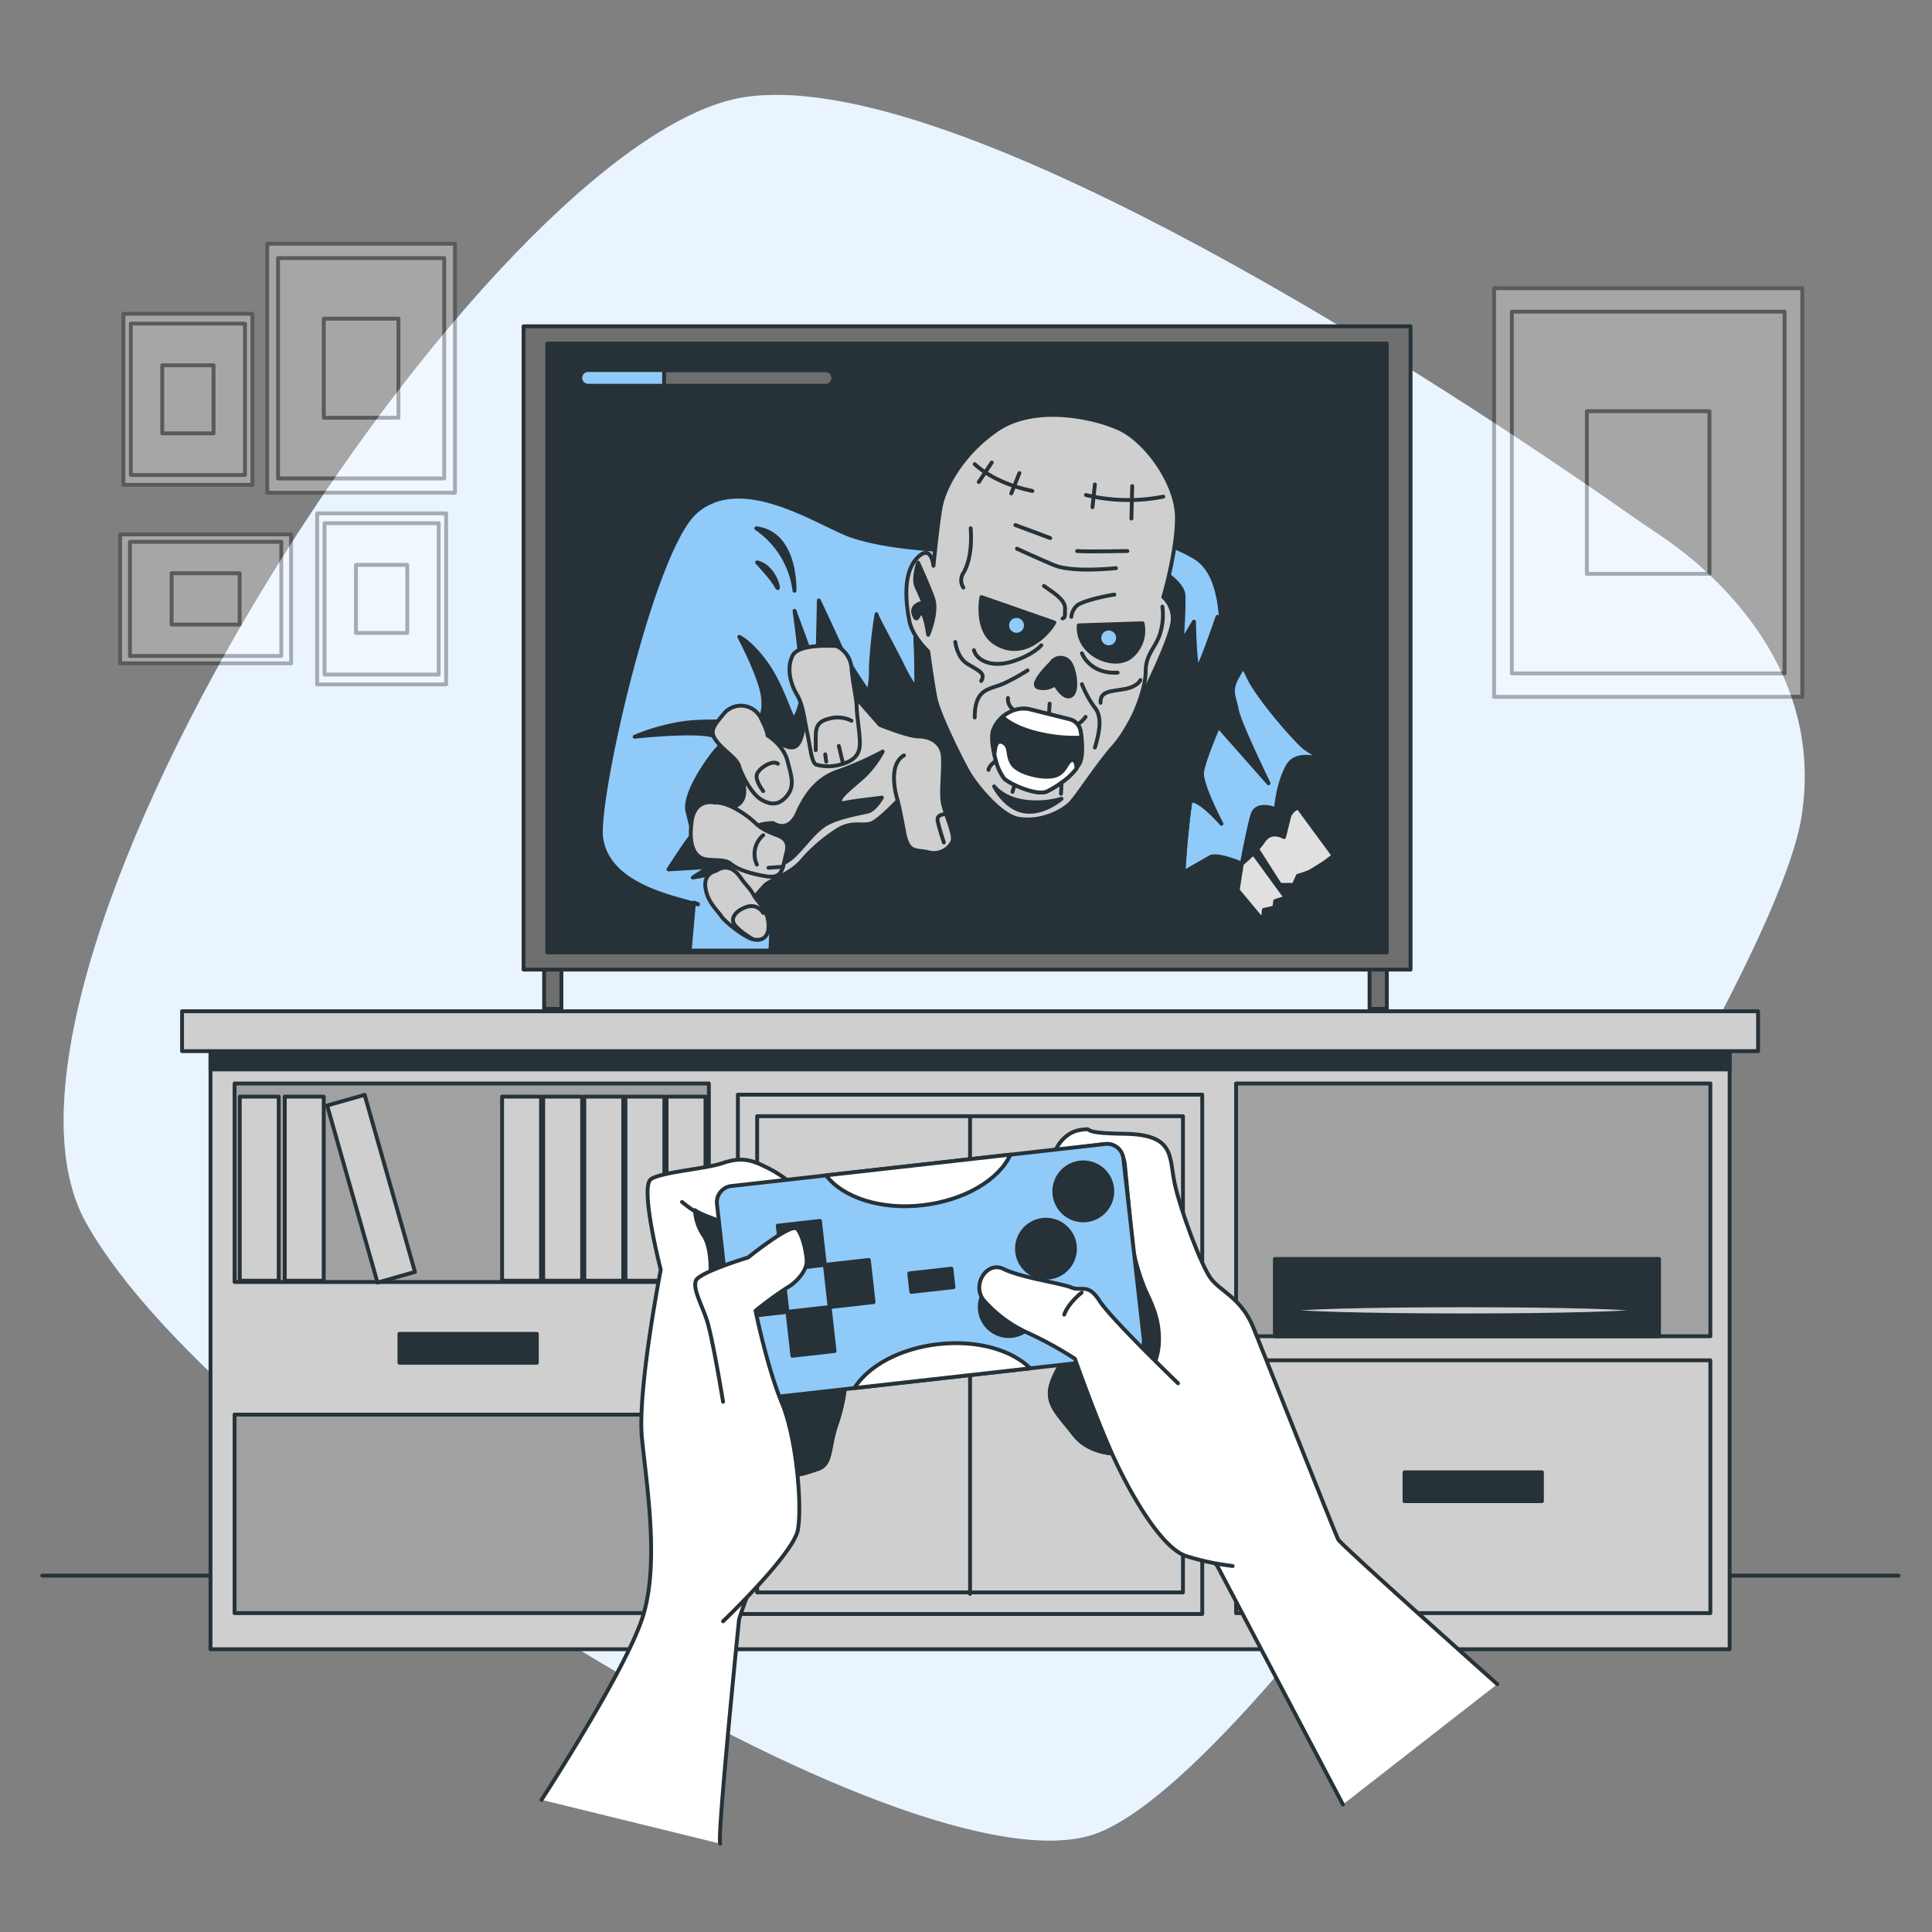 <svg xmlns="http://www.w3.org/2000/svg" viewBox="0 0 500 500"><rect x="0" y="0" width="500" height="500" fill="#808080" stroke="none"/><g id="freepik--background-simple--inject-79"><path d="M429.55,138.49q-4.23-2.81-8.38-5.73c-29.85-21-169.48-116.38-228.35-107.63C126.72,35-13.52,252,22.21,316.32s214.37,176,261.71,158.1S458.1,260.05,466.14,211.82C473,170.63,439.49,145.08,429.55,138.49Z" style="fill:#90CAF9"></path><path d="M429.55,138.49q-4.23-2.81-8.38-5.73c-29.85-21-169.48-116.38-228.35-107.63C126.72,35-13.52,252,22.21,316.32s214.37,176,261.71,158.1S458.1,260.05,466.14,211.82C473,170.63,439.49,145.08,429.55,138.49Z" style="fill:#fff;opacity:0.8"></path></g><g id="freepik--Floor--inject-79"><line x1="491.34" y1="407.76" x2="10.93" y2="407.76" style="fill:none;stroke:#263238;stroke-linecap:round;stroke-linejoin:round"></line></g><g id="freepik--Pictures--inject-79"><g style="opacity:0.3"><rect x="386.67" y="74.58" width="79.76" height="105.76" style="fill:#fff;stroke:#000;stroke-linecap:round;stroke-linejoin:round"></rect><rect x="391.26" y="80.66" width="70.59" height="93.61" style="fill:#fff;stroke:#000;stroke-linecap:round;stroke-linejoin:round"></rect><rect x="410.68" y="106.42" width="31.73" height="42.08" style="fill:#fff;stroke:#000;stroke-linecap:round;stroke-linejoin:round"></rect></g><g style="opacity:0.3"><rect x="31.94" y="81.21" width="33.38" height="44.26" style="fill:#fff;stroke:#000;stroke-linecap:round;stroke-linejoin:round"></rect><rect x="33.86" y="83.75" width="29.54" height="39.17" style="fill:#fff;stroke:#000;stroke-linecap:round;stroke-linejoin:round"></rect><rect x="41.99" y="94.54" width="13.28" height="17.61" style="fill:#fff;stroke:#000;stroke-linecap:round;stroke-linejoin:round"></rect><rect x="82.08" y="132.86" width="33.38" height="44.26" style="fill:#fff;stroke:#000;stroke-linecap:round;stroke-linejoin:round"></rect><rect x="83.99" y="135.41" width="29.54" height="39.17" style="fill:#fff;stroke:#000;stroke-linecap:round;stroke-linejoin:round"></rect><rect x="92.12" y="146.19" width="13.28" height="17.61" style="fill:#fff;stroke:#000;stroke-linecap:round;stroke-linejoin:round"></rect><rect x="36.52" y="132.86" width="33.38" height="44.26" transform="translate(-101.78 208.2) rotate(-90)" style="fill:#fff;stroke:#000;stroke-linecap:round;stroke-linejoin:round"></rect><rect x="38.44" y="135.41" width="29.54" height="39.17" transform="translate(-101.78 208.2) rotate(-90)" style="fill:#fff;stroke:#000;stroke-linecap:round;stroke-linejoin:round"></rect><rect x="46.57" y="146.19" width="13.28" height="17.61" transform="translate(-101.78 208.2) rotate(-90)" style="fill:#fff;stroke:#000;stroke-linecap:round;stroke-linejoin:round"></rect><rect x="69.16" y="63.08" width="48.59" height="64.44" style="fill:#fff;stroke:#000;stroke-linecap:round;stroke-linejoin:round"></rect><rect x="71.96" y="66.79" width="43.01" height="57.03" style="fill:#fff;stroke:#000;stroke-linecap:round;stroke-linejoin:round"></rect><rect x="83.79" y="82.48" width="19.33" height="25.64" style="fill:#fff;stroke:#000;stroke-linecap:round;stroke-linejoin:round"></rect></g></g><g id="freepik--Device--inject-79"><rect x="140.82" y="249.73" width="4.47" height="11.37" style="fill:#6e6e6e;stroke:#263238;stroke-linecap:round;stroke-linejoin:round"></rect><rect x="354.44" y="249.73" width="4.47" height="11.37" style="fill:#6e6e6e;stroke:#263238;stroke-linecap:round;stroke-linejoin:round"></rect><rect x="135.5" y="84.45" width="229.55" height="166.48" style="fill:#6e6e6e;stroke:#263238;stroke-linecap:round;stroke-linejoin:round"></rect><rect x="141.64" y="88.91" width="217.27" height="157.57" style="fill:#263238;stroke:#263238;stroke-linecap:round;stroke-linejoin:round"></rect><polygon points="313.2 221.83 326.86 238.22 327.07 235.49 329.8 234.86 330.01 233.18 332.74 232.33 320.34 215.31 313.2 221.83" style="fill:#e0e0e0;stroke:#263238;stroke-linecap:round;stroke-linejoin:round"></polygon><path d="M320.34,215.31l-7.14,6.52,7.12,8.55,1.07-6.87a38.52,38.52,0,0,0,3-2.7Z" style="fill:#263238;stroke:#263238;stroke-linecap:round;stroke-linejoin:round"></path><path d="M330.43,201.44l14.71,20-2.52,1.89s-2.95,1.89-3.79,2.31a27.33,27.33,0,0,1-2.94,1L334.84,229h-3.57L319.71,210.9s0-1.89,2.31-4.41S330.43,201.44,330.43,201.44Z" style="fill:#e0e0e0;stroke:#263238;stroke-linecap:round;stroke-linejoin:round"></path><path d="M330.43,201.44s-6.1,2.53-8.41,5.05-2.31,4.41-2.31,4.41l5.65,8.83a20.17,20.17,0,0,0,1.64-2.1c2-3,5.31-1,5.31-1l1.32-5.31A3.71,3.71,0,0,1,336,209Z" style="fill:#263238;stroke:#263238;stroke-linecap:round;stroke-linejoin:round"></path><path d="M314.25,161.73s6.3,8,8.82,13.45,12.19,16.39,14.5,18.28a40.62,40.62,0,0,0,6.94,4s-8.41-4-11.14.63-3.15,11.35-3.15,11.35-5.05-2.1-6.1,1.47-2.73,12.61-2.73,12.61-6.3-2.73-8.19-1.68-6.94,4-6.94,4l-1.89,2.52s-.63-8.61,0-13.24,1.47-14.29,3.78-24.58S314.25,161.73,314.25,161.73Z" style="fill:#90CAF9;stroke:#263238;stroke-linecap:round;stroke-linejoin:round"></path><path d="M315.3,188l13,14.71s-7.57-15.55-8.2-18.92-1.68-4.62-.42-7.56a30.46,30.46,0,0,1,2.05-3.56A103.77,103.77,0,0,0,314.49,162l-.37.32c-.67,3.27-3.9,19-6,28.17a242.07,242.07,0,0,0-3.74,24.32c1-2.3,2.43-5.55,3.32-7.09,1.47-2.52,8.41,5.46,8.41,5.46s-5.46-10.29-5-13.45S315.3,188,315.3,188Z" style="fill:#263238;stroke:#263238;stroke-linecap:round;stroke-linejoin:round"></path><path d="M244.48,142.4s-17-.63-25.84-4.42-27.32-15.54-38.67-5.46-25.84,75-24.37,84.47,11.77,13.45,20,15.76,4,.84,4,.84L178.5,246H305.21l1.05-20.17s1.05-18.49,3.16-24.8,7.14-22.48,6.93-31.52,0-21.22-7.36-25.42-12.39-4.83-19.12-4.2-28.79-.21-31.94,0S244.48,142.4,244.48,142.4Z" style="fill:#90CAF9;stroke:#263238;stroke-linecap:round;stroke-linejoin:round"></path><path d="M316.35,169.5c-.05-2.24-.08-4.69-.2-7.16l-1.06-2.71s-4.2,12.19-5,13S309,160.89,309,160.89l-3.15,5.25s.63-9.24.42-12.19-5.25-6.09-6.09-6.51-34.13-5-40.14,1.05-14.49,8.83-16.6,9a48.21,48.21,0,0,0-6.3,1.47,59.93,59.93,0,0,0-.21,7.56c.21,2.94.21,11.77.21,11.77a37,37,0,0,1-3.78-6.51c-2.52-5-6.52-12.19-6.52-12.82a124.38,124.38,0,0,0-1.47,14.08,21.48,21.48,0,0,1-.63,6.09s-5.46-7.77-7.56-12.4-5.26-11.34-5.26-11.34l-.42,18.7-5.88-16s2.73,19.54,1.89,22.69-1.47,4.83-2.1,5.05-2.94-8.2-6.93-13.87-7.15-7.15-7.15-7.15,5.46,10.3,6.09,15.34-1,6.52-2.31,6.73-11.13-.63-17.86.21a54.52,54.52,0,0,0-13,3.57s17.66-1.89,20.81,0l2.64,1.58c-.5.05-1.45.65-3.27,3-3.37,4.41-7.36,11.14-6.52,14.71s1.68,6.09,1,6.51S173,225,173,225l10.51-.63-4.21,2.73,5.89-1.05s-.63.63.84,2.31,6.51,4.83,6.51,4.83l2.73,1.27-9.66.42s2.31,1.89,7.35,2.52,5.68,1.05,6.31,1.05c.44,0,.26,4.72.12,7.56H305.21l1.05-20.17s1.05-18.49,3.16-24.8S316.56,178.54,316.35,169.5Z" style="fill:#263238;stroke:#263238;stroke-linecap:round;stroke-linejoin:round"></path><path d="M220.08,178.9l7.61,8.7s7.35,3,10.06,3,6,1.36,6.26,5.17-.55,9,0,12,3.26,8.43,2.44,10.06a5.35,5.35,0,0,1-6.25,2.72c-3.26-.82-5.16.54-6.25-5.44s-1.63-7.88-1.63-7.88-4.35,4.62-6.53,5.71-4.89-.55-8.7,1.63A41.3,41.3,0,0,0,207.3,223c-3,3.26-7.61,4.62-9.24,6a41.79,41.79,0,0,0-4.62,5.71s-7.61-3-5.71-6.26,0-3,1.36-4.89-3-13.87-1.9-14.14,5.43-.27,5.43-4.62-3-10.06-3-11.15,5.71-12,7.34-7.61,6,7.89,8.43,7.34,3-6.52,2.72-10.87,4.62-6,6.25-6.53S220.08,178.9,220.08,178.9Z" style="fill:#cfcfcf;stroke:#263238;stroke-linecap:round;stroke-linejoin:round"></path><path d="M200.1,213s3.82,2.92,6.3-2.7,5.85-9.23,10.8-10.8a83,83,0,0,0,11.25-5,27.2,27.2,0,0,1-4.72,6.3c-2.7,2.47-6.08,4.95-6.3,6.3s0,.67,5.4,0l5.4-.68s-1.8,3.15-3.6,3.6-8.78,1.58-11.71,3.83-4.61,4.89-7.42,7.65-12.6,7.2-12.6.45S194.25,213.21,200.1,213Z" style="fill:#263238;stroke:#263238;stroke-linecap:round;stroke-linejoin:round"></path><path d="M232.32,207.18s-3-9,1.63-11.69" style="fill:none;stroke:#263238;stroke-linecap:round;stroke-linejoin:round"></path><path d="M244.55,210.71s-2.17,0-1.9,1.63,1.63,5.71,1.63,5.71" style="fill:none;stroke:#263238;stroke-linecap:round;stroke-linejoin:round"></path><path d="M216.55,167.21s-9.79-.81-11.42,2.45-.54,7.34,1.09,10.06,1.9,6.25,2.72,10.06,1.08,7.88,2.44,8.15a11.58,11.58,0,0,0,6.8-.27c3.53-1.09,4.35-3,4.35-5.43s-.82-7.35-.82-9.25-1.08-6.52-1.36-10.33A6.94,6.94,0,0,0,216.55,167.21Z" style="fill:#cfcfcf;stroke:#263238;stroke-linecap:round;stroke-linejoin:round"></path><path d="M220.35,186.52a7.93,7.93,0,0,0-5.7-.55c-3.54.82-3.54,2.72-3.54,5.44v2.72" style="fill:none;stroke:#263238;stroke-linecap:round;stroke-linejoin:round"></path><line x1="218.18" y1="197.66" x2="217.09" y2="193.04" style="fill:none;stroke:#263238;stroke-linecap:round;stroke-linejoin:round"></line><line x1="213.83" y1="197.12" x2="213.56" y2="195.22" style="fill:none;stroke:#263238;stroke-linecap:round;stroke-linejoin:round"></line><path d="M198.61,190.32s.27-.54-1.64-4.35a5.75,5.75,0,0,0-9.78-1.09c-3,3.54-3.54,4.63-1.63,7.07s5.16,4.35,5.7,6.26,3,7.06,5.71,8.7,4.9,1.36,6.8-1.09,1.09-4.9,0-9S198.61,190.32,198.61,190.32Z" style="fill:#cfcfcf;stroke:#263238;stroke-linecap:round;stroke-linejoin:round"></path><path d="M197.52,204.73s-2.18-2.72-1.63-4.35,4.07-3.81,5.43-2.72" style="fill:none;stroke:#263238;stroke-linecap:round;stroke-linejoin:round"></path><path d="M185,207.72s-5.16-1.36-6,4.89.82,8.7,2.72,9.52,5.71,0,7.34,1.36,4.35,2.45,9,3.26,4.35-1.9,5.44-6-2.18-4.35-3.81-5.16a12.85,12.85,0,0,1-4.35-2.72C193.71,211.26,188.55,207.45,185,207.72Z" style="fill:#cfcfcf;stroke:#263238;stroke-linecap:round;stroke-linejoin:round"></path><path d="M195.89,223.76a6.4,6.4,0,0,1,1.63-7.61" style="fill:none;stroke:#263238;stroke-linecap:round;stroke-linejoin:round"></path><line x1="202.68" y1="224.31" x2="198.88" y2="224.58" style="fill:none;stroke:#263238;stroke-linecap:round;stroke-linejoin:round"></line><path d="M185.28,225.39s-3.26.55-2.71,4.35,3,5.71,4.07,7.34,6,5.44,8.16,6,4.35-.27,4.08-4.07-3-5.71-3.81-7.34-2.17-2.72-3.26-4.35S188.55,223.22,185.28,225.39Z" style="fill:#cfcfcf;stroke:#263238;stroke-linecap:round;stroke-linejoin:round"></path><path d="M197.52,236.27a3.54,3.54,0,0,0-4.08-1.63c-2.72.81-4.35,2.71-3.53,4.35s4.89,4.07,4.89,4.07" style="fill:none;stroke:#263238;stroke-linecap:round;stroke-linejoin:round"></path><path d="M195.73,136.72a23.08,23.08,0,0,1,9.88,16.18S206.24,138,195.73,136.72Z" style="fill:#263238;stroke:#263238;stroke-linecap:round;stroke-linejoin:round"></path><path d="M195.94,145.55s4,4.2,5.05,6.3S200.78,146.6,195.94,145.55Z" style="fill:#263238;stroke:#263238;stroke-linecap:round;stroke-linejoin:round"></path><path d="M241.58,146.42s-.54-6-4.33-1.9-2.7,12.18-1.89,16.24,4.87,7.84,4.87,7.84,1.08,8.12,1.89,12.17,6.69,15.93,8.58,19.18,8.25,11.12,12.81,11.92c6.06,1.07,11.89-2.15,13.78-4.31s7-10,11.09-14.61,8.12-14.61,8.12-14.61,7.3-14.61,7-18.4a7.54,7.54,0,0,0-2.43-5.41s3.52-11.9,3.52-20.56-7.85-19.75-14.88-23-22.19-6.23-31.66.27-13.79,15.42-14.61,20S241.58,146.42,241.58,146.42Z" style="fill:#cfcfcf;stroke:#263238;stroke-linecap:round;stroke-linejoin:round"></path><path d="M300.83,157a16.38,16.38,0,0,1-.54,6.76c-1.09,3.79-3.79,5.41-3.79,10s-3,11.09-3,11.09" style="fill:none;stroke:#263238;stroke-linecap:round;stroke-linejoin:round"></path><path d="M279.18,161.84l16.51-.54a8.77,8.77,0,0,1-3,8.65C288.38,173.47,278.64,169.41,279.18,161.84Z" style="fill:#263238;stroke:#263238;stroke-linecap:round;stroke-linejoin:round"></path><path d="M272.85,161.1,254,154.53s-1.76,8.73,3.7,12C265.71,171.4,272.31,162.45,272.85,161.1Z" style="fill:#263238;stroke:#263238;stroke-linecap:round;stroke-linejoin:round"></path><path d="M272,171.61s-5.67,5.46-3.36,6.3a5,5,0,0,0,4.41-.84s2.31,4.2,4.2,2.94.85-6.93-.42-8.61A2.93,2.93,0,0,0,272,171.61Z" style="fill:#263238;stroke:#263238;stroke-linecap:round;stroke-linejoin:round"></path><path d="M279.37,197.66a15.69,15.69,0,0,1-4.64,4.85A28,28,0,0,1,271,204.8c-2.52,1.27-9.67-1.88-11.14-3.36a13.13,13.13,0,0,1-2.1-4.57c-.8-2.64-1.3-5.75-.84-7.62a8.19,8.19,0,0,1,4.11-4.79,7.72,7.72,0,0,1,5.56-.88l10.27,2.57a3.82,3.82,0,0,1,2.83,3.09c0,.18.06.38.09.59C280.11,192.35,280.36,195.81,279.37,197.66Z" style="fill:#263238;stroke:#263238;stroke-linecap:round;stroke-linejoin:round"></path><path d="M271,204.8a28,28,0,0,0,3.77-2.29,18.32,18.32,0,0,0,3.81-3.58c-.05-2.48-1.2-3.13-2.54-.85-1.47,2.52-2.94,2.94-5.25,2.94s-7.35-1.05-8.82-3.36-.42-4.41-2.32-5.46-2.1,1.68-2.1,1.68-.09.55-.22,1.39c.13.54.27,1.08.43,1.6a13.13,13.13,0,0,0,2.1,4.57C261.29,202.92,268.44,206.07,271,204.8Z" style="fill:#fff;stroke:#263238;stroke-linecap:round;stroke-linejoin:round"></path><path d="M279.88,190.89c-.05-.37-.09-.72-.14-1.06s-.06-.41-.09-.59a3.82,3.82,0,0,0-2.83-3.09l-10.27-2.57a7.72,7.72,0,0,0-5.56.88,9.31,9.31,0,0,0-1.56,1.06c1,.93,3.84,3.08,9.64,4.37A39.69,39.69,0,0,0,279.88,190.89Z" style="fill:#fff;stroke:#263238;stroke-linecap:round;stroke-linejoin:round"></path><path d="M269.49,167s-2.1,2.52-7.56,4.21-9.25-.42-9.88-2.95" style="fill:none;stroke:#263238;stroke-linecap:round;stroke-linejoin:round"></path><path d="M280,169.08s2,5.43,9.24,5" style="fill:none;stroke:#263238;stroke-linecap:round;stroke-linejoin:round"></path><path d="M275,160.05c.63-.21.63-.42.63-2.73s-3.78-4.42-5.46-5.68" style="fill:none;stroke:#263238;stroke-linecap:round;stroke-linejoin:round"></path><path d="M277.26,159.63a4.61,4.61,0,0,1,1.27-2.73c1.26-1.47,9.24-3,9.87-3" style="fill:none;stroke:#263238;stroke-linecap:round;stroke-linejoin:round"></path><path d="M265.92,173.5a51.87,51.87,0,0,1-6.1,3.36c-3.57,1.68-7.56,1-7.56,8.82" style="fill:none;stroke:#263238;stroke-linecap:round;stroke-linejoin:round"></path><path d="M280,177.07a27,27,0,0,0,3.36,6.09c1.89,2.31,1.26,6.1,0,10.3" style="fill:none;stroke:#263238;stroke-linecap:round;stroke-linejoin:round"></path><path d="M295.13,176s-.63,1.68-4,2.31-6.51.42-6.3,3.57" style="fill:none;stroke:#263238;stroke-linecap:round;stroke-linejoin:round"></path><path d="M247.22,166.14s.42,4,3.15,5.68,4.83,2.31,3.57,4.41" style="fill:none;stroke:#263238;stroke-linecap:round;stroke-linejoin:round"></path><path d="M249.32,152.06a3.45,3.45,0,0,1,0-3.78c1.26-2.1,2.31-5.88,1.89-11.56" style="fill:none;stroke:#263238;stroke-linecap:round;stroke-linejoin:round"></path><path d="M240.22,164.29s2.53-5.89,1.26-9.46-3.87-9.22-3.87-9.22-1.37,4.13-.47,6.12S239,155.9,239,155.9s-3.45.54-2.54,3.08,1.09-.18,2-.36S240.22,164.29,240.22,164.29Z" style="fill:#263238;stroke:#263238;stroke-linecap:round;stroke-linejoin:round"></path><path d="M252.26,120.12s4.62,4.84,14.92,6.94" style="fill:none;stroke:#263238;stroke-linecap:round;stroke-linejoin:round"></path><path d="M281.05,128.11a46.74,46.74,0,0,0,20,.42" style="fill:none;stroke:#263238;stroke-linecap:round;stroke-linejoin:round"></path><line x1="256.67" y1="119.7" x2="253.31" y2="124.75" style="fill:none;stroke:#263238;stroke-linecap:round;stroke-linejoin:round"></line><line x1="263.82" y1="122.44" x2="261.72" y2="127.69" style="fill:none;stroke:#263238;stroke-linecap:round;stroke-linejoin:round"></line><line x1="283.36" y1="125.38" x2="282.73" y2="131.26" style="fill:none;stroke:#263238;stroke-linecap:round;stroke-linejoin:round"></line><line x1="293.02" y1="125.8" x2="292.81" y2="134.2" style="fill:none;stroke:#263238;stroke-linecap:round;stroke-linejoin:round"></line><path d="M263.19,142s5.46,2.52,9.45,4.2,11.56,1.26,16.18.84" style="fill:none;stroke:#263238;stroke-linecap:round;stroke-linejoin:round"></path><path d="M291.76,142.61s-10.5.21-13,0" style="fill:none;stroke:#263238;stroke-linecap:round;stroke-linejoin:round"></path><line x1="262.77" y1="135.88" x2="271.8" y2="139.25" style="fill:none;stroke:#263238;stroke-linecap:round;stroke-linejoin:round"></line><path d="M265.5,161.83a2.42,2.42,0,1,1-2.42-2.41A2.42,2.42,0,0,1,265.5,161.83Z" style="fill:#90CAF9;stroke:#263238;stroke-linecap:round;stroke-linejoin:round"></path><circle cx="286.93" cy="165.09" r="2.42" style="fill:#90CAF9;stroke:#263238;stroke-linecap:round;stroke-linejoin:round"></circle><path d="M257.29,203.51s2.31,3.2,7.83,3.91a22.9,22.9,0,0,0,9.61-.71s-4.63,4.07-9.61,3.28S257.29,203.51,257.29,203.51Z" style="fill:#263238;stroke:#263238;stroke-linecap:round;stroke-linejoin:round"></path><path d="M262,183.41a3.22,3.22,0,0,1-1.14-2.77" style="fill:none;stroke:#263238;stroke-linecap:round;stroke-linejoin:round"></path><line x1="271.49" y1="184.56" x2="271.65" y2="182.11" style="fill:none;stroke:#263238;stroke-linecap:round;stroke-linejoin:round"></line><path d="M279.32,187.17a7.08,7.08,0,0,0,1.63-1.64" style="fill:none;stroke:#263238;stroke-linecap:round;stroke-linejoin:round"></path><path d="M257.72,196.87s-1.89,1.39-1.89,2.37" style="fill:none;stroke:#263238;stroke-linecap:round;stroke-linejoin:round"></path><line x1="262.52" y1="203.31" x2="262.03" y2="204.94" style="fill:none;stroke:#263238;stroke-linecap:round;stroke-linejoin:round"></line><line x1="274.73" y1="202.51" x2="274.59" y2="205.43" style="fill:none;stroke:#263238;stroke-linecap:round;stroke-linejoin:round"></line><path d="M213.67,99.83H152.21a2,2,0,0,1-2-2h0a2,2,0,0,1,2-2h61.46a2,2,0,0,1,2,2h0A2,2,0,0,1,213.67,99.83Z" style="fill:#6e6e6e;stroke:#263238;stroke-linecap:round;stroke-linejoin:round"></path><path d="M171.87,95.76H152.21a2,2,0,1,0,0,4.07h19.66Z" style="fill:#90CAF9;stroke:#263238;stroke-linecap:round;stroke-linejoin:round"></path></g><g id="freepik--Furniture--inject-79"><rect x="54.48" y="270.45" width="393.15" height="156.37" style="fill:#cfcfcf;stroke:#263238;stroke-linecap:round;stroke-linejoin:round"></rect><rect x="54.48" y="270.45" width="393.15" height="6.32" style="fill:#263238;stroke:#263238;stroke-linecap:round;stroke-linejoin:round"></rect><rect x="190.96" y="283.3" width="120.18" height="134.4" style="fill:#cfcfcf;stroke:#263238;stroke-linecap:round;stroke-linejoin:round"></rect><rect x="195.95" y="288.88" width="110.2" height="123.23" style="fill:#cfcfcf;stroke:#263238;stroke-linecap:round;stroke-linejoin:round"></rect><line x1="251.05" y1="289.02" x2="251.05" y2="412.49" style="fill:#fff;stroke:#263238;stroke-linecap:round;stroke-linejoin:round"></line><rect x="60.71" y="366.1" width="122.74" height="51.38" style="fill:#a1a1a1;stroke:#263238;stroke-linecap:round;stroke-linejoin:round"></rect><rect x="60.71" y="280.4" width="122.74" height="51.38" style="fill:#a1a1a1;stroke:#263238;stroke-linecap:round;stroke-linejoin:round"></rect><rect x="319.9" y="280.4" width="122.74" height="65.42" style="fill:#a1a1a1;stroke:#263238;stroke-linecap:round;stroke-linejoin:round"></rect><rect x="319.9" y="352.05" width="122.74" height="65.42" style="fill:#cfcfcf;stroke:#263238;stroke-linecap:round;stroke-linejoin:round"></rect><rect x="363.49" y="381.03" width="35.56" height="7.47" style="fill:#263238;stroke:#263238;stroke-linecap:round;stroke-linejoin:round"></rect><rect x="103.37" y="345.2" width="35.56" height="7.47" style="fill:#263238;stroke:#263238;stroke-linecap:round;stroke-linejoin:round"></rect><rect x="47.12" y="261.71" width="407.87" height="10.32" style="fill:#cfcfcf;stroke:#263238;stroke-linecap:round;stroke-linejoin:round"></rect><rect x="329.94" y="325.82" width="99.41" height="20.01" style="fill:#263238;stroke:#263238;stroke-linecap:round;stroke-linejoin:round"></rect><path d="M424.67,339.11c0-.72-20.51-1.3-45.8-1.3s-45.8.58-45.8,1.3,20.51,1.31,45.8,1.31S424.67,339.83,424.67,339.11Z" style="fill:#cfcfcf;stroke:#263238;stroke-linecap:round;stroke-linejoin:round"></path><rect x="62.05" y="283.81" width="10.08" height="47.64" style="fill:#cfcfcf;stroke:#263238;stroke-linecap:round;stroke-linejoin:round"></rect><rect x="73.7" y="283.81" width="10.08" height="47.64" style="fill:#cfcfcf;stroke:#263238;stroke-linecap:round;stroke-linejoin:round"></rect><rect x="172.5" y="283.81" width="10.08" height="47.64" style="fill:#cfcfcf;stroke:#263238;stroke-linecap:round;stroke-linejoin:round"></rect><rect x="161.86" y="283.81" width="10.08" height="47.64" style="fill:#cfcfcf;stroke:#263238;stroke-linecap:round;stroke-linejoin:round"></rect><rect x="151.22" y="283.81" width="10.08" height="47.64" style="fill:#cfcfcf;stroke:#263238;stroke-linecap:round;stroke-linejoin:round"></rect><rect x="140.58" y="283.81" width="10.08" height="47.64" style="fill:#cfcfcf;stroke:#263238;stroke-linecap:round;stroke-linejoin:round"></rect><rect x="129.94" y="283.81" width="10.08" height="47.64" style="fill:#cfcfcf;stroke:#263238;stroke-linecap:round;stroke-linejoin:round"></rect><rect x="91.01" y="283.81" width="10.08" height="47.64" transform="translate(-80.48 38) rotate(-15.87)" style="fill:#cfcfcf;stroke:#263238;stroke-linecap:round;stroke-linejoin:round"></rect></g><g id="freepik--Hands--inject-79"><path d="M140.14,465.79s22.29-34.17,26.37-47.9.87-33.26-.37-45.63S171,328.61,171,328.61s-5.56-21.64-2.47-23.5,14-2.59,18.42-4.08,7.05-1.11,11,.87a30.55,30.55,0,0,1,5.69,3.46l-2.72,4.2-10.39,2.23,6.68,34.87s20.28,5.2,21.27,6.93.12,9-2,15.08-1.11,10.27-4.82,11.5-5.94,2-6.31.87-5.07,18.18-8.41,24.24a84.43,84.43,0,0,0-5.68,13.85s-5.73,56.67-4.87,58" style="fill:#fff;stroke:#263238;stroke-linecap:round;stroke-linejoin:round"></path><path d="M190.16,317.28s-9-2.85-10.3-4.1a12.76,12.76,0,0,0,2.18,6.53c2.18,3.18,1.84,9.71,1.84,9.71l12.9,24.45,7.84,28.75c.39-1.18.65-1.81.72-1.58.37,1.11,2.6.37,6.31-.87s2.72-5.44,4.82-11.5a47.68,47.68,0,0,0,2.17-9.33v-5.26a3,3,0,0,0-.19-.49c-1-1.73-21.27-6.93-21.27-6.93L192,319.45Z" style="fill:#263238;stroke:#263238;stroke-linecap:round;stroke-linejoin:round"></path><line x1="204.16" y1="366.75" x2="207.96" y2="358.86" style="fill:none;stroke:#263238;stroke-linecap:round;stroke-linejoin:round"></line><path d="M176.51,311.07a30.71,30.71,0,0,0,9.14,5.28" style="fill:none;stroke:#263238;stroke-linecap:round;stroke-linejoin:round"></path><path d="M387.49,435.86s-40.41-36-41.17-37.45-18.82-47.11-21.95-54.82-8.48-9.33-11-12.71-8-18-9.41-24.83.09-12.46-13-12.63-6.78-1.69-11.36-1-6.44,5.26-6.44,5.26l12.87-1.6,2.47,1c2.47,1,2.63,4.5,2.63,4.5s2.29,23.81,2.71,28.47S297,354.79,297,354.79s-16.29-5.69-17.65-6.37-5.93,5.08-7.37,10.08,2.37,8,5.93,12.71,9.83,4.92,9.83,4.92L315,405.19,347.54,467" style="fill:#fff;stroke:#263238;stroke-linecap:round;stroke-linejoin:round"></path><path d="M296.6,334.27a56.58,56.58,0,0,1-3.36-10.87c.28,3,.51,5.44.62,6.63.39,4.24,2.69,21.28,3.1,24.3.86-.53,1.57-.88,1.57-.88a16.86,16.86,0,0,0,1.42-6.61C300,342.9,299.2,339.55,296.6,334.27Z" style="fill:#263238;stroke:#263238;stroke-linecap:round;stroke-linejoin:round"></path><path d="M295.93,372.46c.34-1.51-1.93-13.31-2.18-14.91-.14-.89,1.39-2.07,2.75-2.94-2.77-1-15.92-5.59-17.13-6.19s-5.93,5.08-7.37,10.08,2.37,8,5.93,12.71,9.83,4.92,9.83,4.92l1.22,1.3C292.6,375.21,295.79,373.1,295.93,372.46Z" style="fill:#263238;stroke:#263238;stroke-linecap:round;stroke-linejoin:round"></path><path d="M290.72,299.78,296,346.57a4.22,4.22,0,0,1-3.72,4.66l-96.8,10.89a4.23,4.23,0,0,1-4.67-3.72l-5.26-46.79a4.22,4.22,0,0,1,3.73-4.67l96.79-10.88A4.22,4.22,0,0,1,290.72,299.78Z" style="fill:#90CAF9;stroke:#263238;stroke-linecap:round;stroke-linejoin:round"></path><rect x="201.87" y="316.57" width="10.99" height="11.45" transform="translate(-34.72 25.19) rotate(-6.42)" style="fill:#263238;stroke:#263238;stroke-linecap:round;stroke-linejoin:round"></rect><rect x="204.38" y="338.86" width="10.99" height="11.45" transform="translate(-37.2 25.61) rotate(-6.42)" style="fill:#263238;stroke:#263238;stroke-linecap:round;stroke-linejoin:round"></rect><rect x="191.75" y="329.2" width="11.45" height="10.99" transform="translate(-36.17 24.17) rotate(-6.42)" style="fill:#263238;stroke:#263238;stroke-linecap:round;stroke-linejoin:round"></rect><rect x="214.04" y="326.69" width="11.45" height="10.99" transform="translate(-35.75 26.64) rotate(-6.42)" style="fill:#263238;stroke:#263238;stroke-linecap:round;stroke-linejoin:round"></rect><path d="M268.52,337.43a7.5,7.5,0,1,0-6.61,8.29A7.5,7.5,0,0,0,268.52,337.43Z" style="fill:#263238;stroke:#263238;stroke-linecap:round;stroke-linejoin:round"></path><path d="M287.81,307.48a7.5,7.5,0,1,0-6.62,8.3A7.51,7.51,0,0,0,287.81,307.48Z" style="fill:#263238;stroke:#263238;stroke-linecap:round;stroke-linejoin:round"></path><path d="M278.15,322.32a7.5,7.5,0,1,0-6.62,8.3A7.5,7.5,0,0,0,278.15,322.32Z" style="fill:#263238;stroke:#263238;stroke-linecap:round;stroke-linejoin:round"></path><rect x="235.52" y="328.94" width="10.99" height="4.82" transform="translate(-35.52 29.01) rotate(-6.42)" style="fill:#263238;stroke:#263238;stroke-linecap:round;stroke-linejoin:round"></rect><path d="M213.78,304.18c4.28,5.68,14.1,9,25,7.73s19.79-6.61,22.71-13.09Zm29.08,43.68c-10,1.12-18.16,5.67-21.75,11.37l45.51-5.11C261.84,349.35,252.82,346.74,242.86,347.86Z" style="fill:#fff;stroke:#263238;stroke-linecap:round;stroke-linejoin:round"></path><path d="M187.13,362.78s-2.72-16.69-4.2-21.12-3.63-8.06-2.84-10.22,13.51-6,13.51-6,11.18-9,12.66-7.44,2.55,6.53,2.5,8.63-2.44,5.16-5,6.58a95.11,95.11,0,0,0-8.23,6s3,14.7,6.81,23.84,5.28,26.62,4.15,32.87-19.36,23.67-19.36,23.67" style="fill:#fff;stroke:#263238;stroke-linecap:round;stroke-linejoin:round"></path><path d="M304.88,358s-17.37-16.71-20.34-21.37-4.66-2.33-7.28-3.43-13.1-2.57-17.51-4.78-8.39,4.25-5.1,8.13A33.43,33.43,0,0,0,266.12,345a96,96,0,0,1,12.07,6.65s5.16,14.66,9.57,24.49,12.71,24.57,19.32,26.6A66.53,66.53,0,0,0,319,405.28" style="fill:#fff;stroke:#263238;stroke-linecap:round;stroke-linejoin:round"></path><path d="M279.93,334.53s-3.34,2.51-4.52,5.69" style="fill:none;stroke:#263238;stroke-linecap:round;stroke-linejoin:round"></path></g></svg>